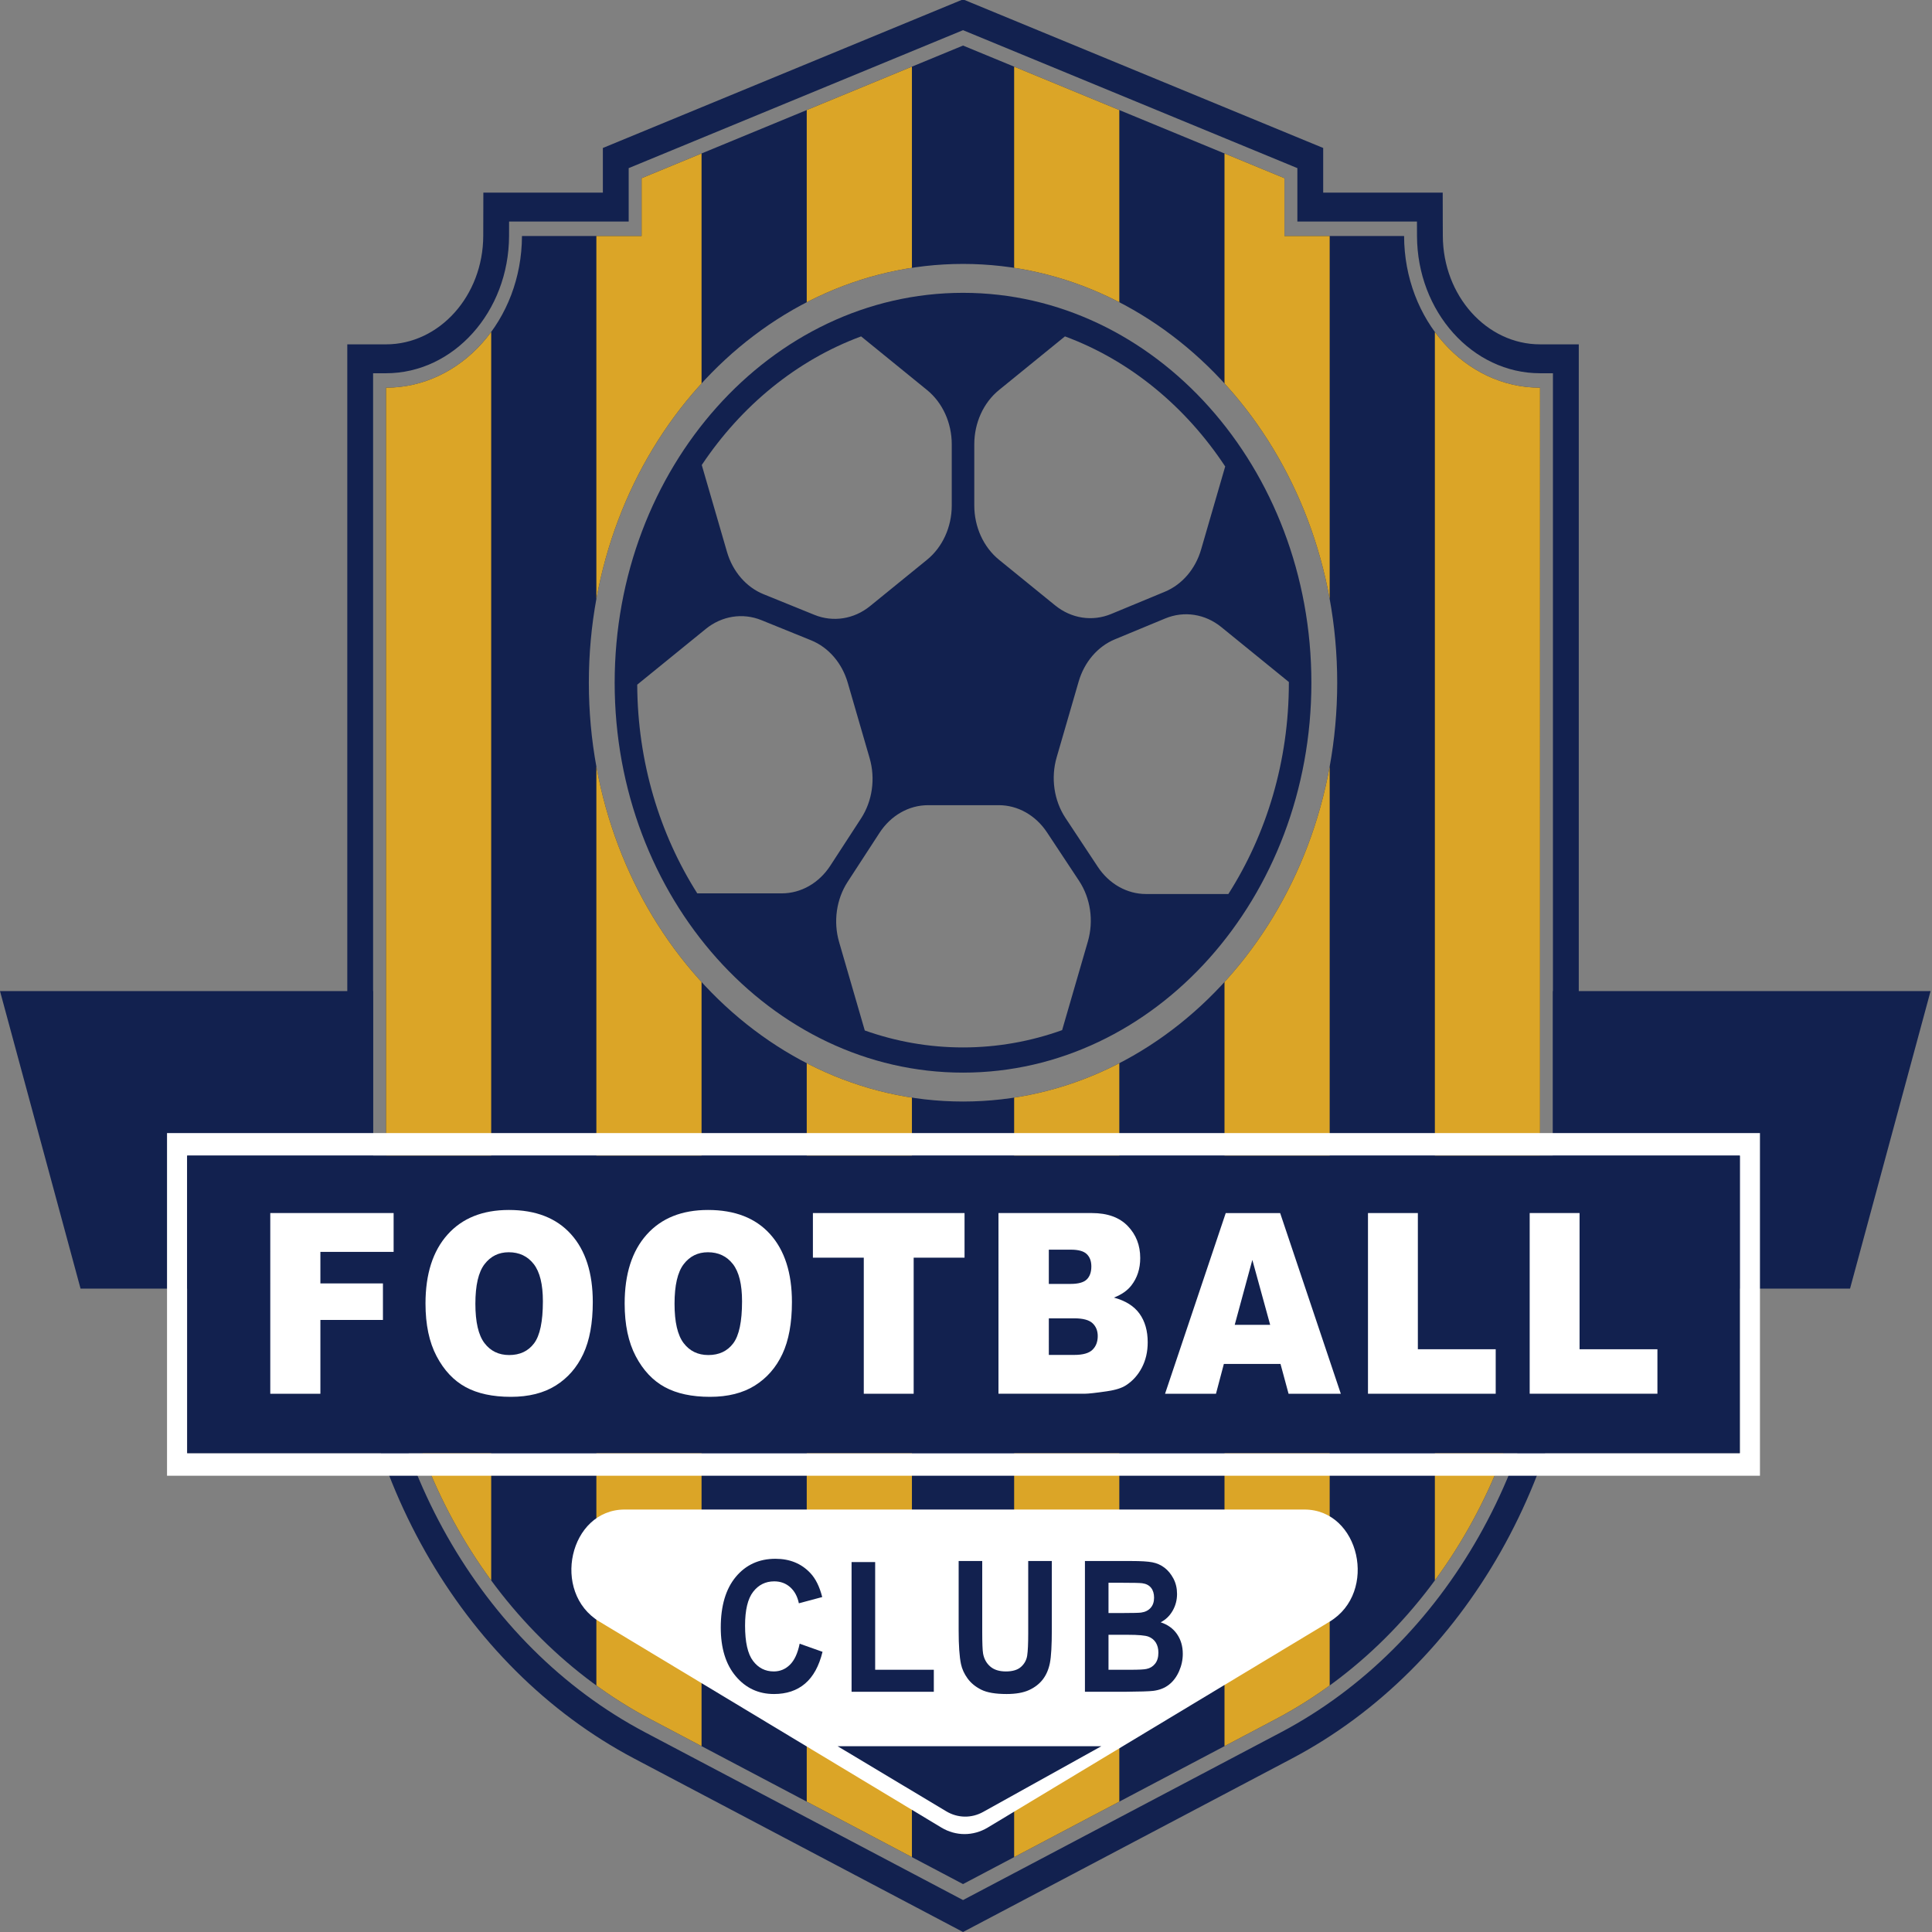 <?xml version="1.0" encoding="utf-8"?>
<!-- Generator: Adobe Illustrator 16.0.3, SVG Export Plug-In . SVG Version: 6.00 Build 0)  -->
<!DOCTYPE svg PUBLIC "-//W3C//DTD SVG 1.1//EN" "http://www.w3.org/Graphics/SVG/1.1/DTD/svg11.dtd">
<svg version="1.1" id="Capa_1" xmlns="http://www.w3.org/2000/svg" xmlns:xlink="http://www.w3.org/1999/xlink" x="0px" y="0px"
	 width="228px" height="228px" viewBox="0 0 228 228" enable-background="new 0 0 228 228" xml:space="preserve">
<rect x="0" y="0" width="228" height="228" fill="#808080" stroke="none"/>
<g>
	<g>
		<path fill="#12214F" d="M165.7,27.851h-14.119v-6.82L113.649,5.377L75.717,21.031v6.82H61.599
			c-0.028,9.892-7.2,17.903-16.045,17.903v102.022c0,23.591,12.166,45.063,31.231,55.121l36.864,19.448l36.865-19.448
			c19.064-10.059,31.229-31.53,31.229-55.121V45.754C172.9,45.754,165.727,37.743,165.7,27.851z M113.648,129.994
			c-24.348,0-44.157-22.172-44.157-49.423c0-27.253,19.809-49.425,44.157-49.425c24.35,0,44.159,22.172,44.159,49.425
			C157.808,107.822,137.998,129.994,113.648,129.994z"/>
		<path fill="#12214F" d="M113.649,3.561l39.457,16.28v6.304h14.113l0.005,1.7c0.023,8.934,6.539,16.203,14.52,16.203h1.523v103.729
			c0,24.131-12.602,46.373-32.104,56.662l-37.514,19.791l-37.514-19.791C56.632,194.15,44.03,171.908,44.03,147.777V44.048h1.524
			c7.982,0,14.496-7.269,14.521-16.203l0.004-1.7h14.113v-6.304L113.649,3.561L113.649,3.561z M113.649-0.074l-1.054,0.435
			L73.139,16.642l-1.993,0.822v2.377v2.894H60.08h-3.038l-0.009,3.4l-0.004,1.7c-0.02,7.061-5.167,12.803-11.475,12.803H44.03
			h-3.046v3.411v103.729c0,25.444,13.288,48.896,33.853,59.749l37.514,19.789l1.299,0.685l1.299-0.685l37.515-19.789
			c20.563-10.853,33.852-34.305,33.852-59.749V44.048v-3.411h-3.048h-1.523c-6.307,0-11.453-5.742-11.473-12.803l-0.007-1.7
			l-0.007-3.4h-3.038h-11.066v-2.894v-2.377l-1.994-0.822L114.703,0.36L113.649-0.074L113.649-0.074z"/>
		<path fill="#12214F" d="M113.649,126.583c22.668,0,41.111-20.641,41.111-46.012c0-25.373-18.442-46.014-41.111-46.014
			c-22.669,0-41.111,20.642-41.111,46.014C72.538,105.942,90.98,126.583,113.649,126.583z M152.102,80.571
			c0,9.288-2.65,17.892-7.14,24.934h-9.717c-2.245,0-4.355-1.19-5.69-3.208l-3.813-5.763c-1.361-2.059-1.75-4.727-1.042-7.163
			l2.595-8.94c0.67-2.306,2.245-4.141,4.274-4.982l5.944-2.463c2.22-0.921,4.704-0.539,6.619,1.02l7.969,6.479
			C152.102,80.513,152.102,80.542,152.102,80.571z M114.978,52.436c0-2.537,1.085-4.919,2.918-6.409l7.781-6.329
			c7.639,2.824,14.227,8.252,18.912,15.351l-2.844,9.8c-0.669,2.304-2.245,4.139-4.274,4.981l-6.341,2.628
			c-2.219,0.92-4.703,0.538-6.618-1.021l-6.616-5.379c-1.833-1.492-2.918-3.874-2.918-6.41V52.436z M117.87,95.021
			c2.243,0,4.354,1.191,5.689,3.209l3.779,5.713c1.362,2.06,1.751,4.728,1.043,7.164l-3.037,10.462
			c-3.69,1.321-7.619,2.041-11.696,2.041c-4.04,0-7.934-0.704-11.594-2.003l-3.029-10.432c-0.701-2.414-0.325-5.059,1.01-7.111
			l3.761-5.781c1.333-2.049,3.459-3.261,5.723-3.261H117.87z M101.621,39.698l7.781,6.329c1.833,1.49,2.917,3.873,2.917,6.409v7.213
			c0,2.536-1.084,4.918-2.917,6.41l-6.717,5.462c-1.901,1.546-4.363,1.935-6.572,1.04l-5.999-2.434
			c-2.052-0.831-3.646-2.677-4.321-5l-2.976-10.25C87.498,47.862,94.044,42.5,101.621,39.698z M75.2,80.8l8.085-6.574
			c1.901-1.546,4.364-1.935,6.573-1.04l5.863,2.378c2.052,0.833,3.647,2.678,4.321,5.001l2.584,8.903
			c0.701,2.414,0.326,5.059-1.009,7.111l-3.635,5.589c-1.333,2.049-3.46,3.26-5.723,3.26h-9.972
			C77.865,98.459,75.243,89.967,75.2,80.8z"/>
		<g>
			<defs>
				<path id="SVGID_1_" d="M165.7,27.851h-14.119v-6.82L113.649,5.377L75.717,21.031v6.82H61.599
					c-0.028,9.892-7.2,17.903-16.045,17.903v102.022c0,23.591,12.166,45.063,31.231,55.121l36.864,19.448l36.865-19.448
					c19.064-10.059,31.229-31.53,31.229-55.121V45.754C172.9,45.754,165.727,37.743,165.7,27.851z M113.648,129.994
					c-24.348,0-44.157-22.172-44.157-49.423c0-27.253,19.809-49.425,44.157-49.425c24.35,0,44.159,22.172,44.159,49.425
					C157.808,107.822,137.998,129.994,113.648,129.994z"/>
			</defs>
			<clipPath id="SVGID_2_">
				<use xlink:href="#SVGID_1_"  overflow="visible"/>
			</clipPath>
			<g clip-path="url(#SVGID_2_)">
				<rect x="45.554" y="4.277" fill="#DBA527" width="12.413" height="218.068"/>
				<rect x="70.379" y="4.277" fill="#DBA527" width="12.413" height="218.068"/>
				<rect x="95.205" y="4.277" fill="#DBA527" width="12.413" height="218.068"/>
				<rect x="119.681" y="4.277" fill="#DBA527" width="12.412" height="218.068"/>
				<rect x="144.506" y="2.045" fill="#DBA527" width="12.413" height="218.069"/>
				<rect x="169.332" y="1.934" fill="#DBA527" width="12.411" height="218.069"/>
			</g>
		</g>
	</g>
	<polygon fill="#12214F" points="44.03,152.074 9.506,152.074 0,116.96 44.03,116.96 	"/>
	<polygon fill="#12214F" points="218.327,152.074 183.267,152.074 183.267,116.96 227.832,116.96 	"/>
	<path fill="#FFFFFF" d="M205.321,136.379v35.113H22.088v-35.113H205.321L205.321,136.379z M207.697,133.718h-2.376H22.088h-2.377
		v2.661v35.113v2.661h2.377h183.233h2.376v-2.661v-35.113V133.718L207.697,133.718z"/>
	<rect x="22.088" y="136.379" fill="#12214F" width="183.233" height="35.113"/>
	<g>
		<path fill="#FFFFFF" d="M31.896,143.156h14.556v4.581H37.81v3.725h7.382v4.305H37.81v8.713h-5.914V143.156z"/>
		<path fill="#FFFFFF" d="M50.214,153.833c0-3.482,0.866-6.192,2.599-8.133c1.733-1.939,4.146-2.909,7.239-2.909
			c3.171,0,5.614,0.952,7.331,2.858c1.715,1.906,2.573,4.575,2.573,8.007c0,2.493-0.375,4.537-1.124,6.133
			c-0.749,1.595-1.832,2.836-3.249,3.723c-1.417,0.888-3.182,1.332-5.296,1.332c-2.148,0-3.926-0.384-5.334-1.149
			s-2.55-1.979-3.425-3.637C50.651,158.398,50.214,156.323,50.214,153.833z M56.101,153.86c0,2.153,0.357,3.699,1.072,4.641
			c0.715,0.94,1.688,1.411,2.918,1.411c1.264,0,2.244-0.461,2.937-1.382c0.693-0.921,1.04-2.574,1.04-4.961
			c0-2.007-0.362-3.474-1.085-4.4c-0.724-0.925-1.705-1.388-2.943-1.388c-1.188,0-2.14,0.471-2.859,1.41
			C56.46,150.132,56.101,151.689,56.101,153.86z"/>
		<path fill="#FFFFFF" d="M73.717,153.833c0-3.482,0.866-6.192,2.599-8.133c1.733-1.939,4.146-2.909,7.239-2.909
			c3.17,0,5.614,0.952,7.33,2.858c1.716,1.906,2.573,4.575,2.573,8.007c0,2.493-0.375,4.537-1.125,6.133
			c-0.749,1.595-1.832,2.836-3.249,3.723c-1.416,0.888-3.181,1.332-5.295,1.332c-2.149,0-3.927-0.384-5.335-1.149
			s-2.549-1.979-3.425-3.637C74.154,158.398,73.717,156.323,73.717,153.833z M79.604,153.86c0,2.153,0.357,3.699,1.072,4.641
			c0.715,0.94,1.687,1.411,2.917,1.411c1.265,0,2.244-0.461,2.938-1.382c0.693-0.921,1.04-2.574,1.04-4.961
			c0-2.007-0.362-3.474-1.085-4.4c-0.724-0.925-1.705-1.388-2.944-1.388c-1.187,0-2.14,0.471-2.859,1.41
			C79.963,150.132,79.604,151.689,79.604,153.86z"/>
		<path fill="#FFFFFF" d="M95.932,143.156h17.896v5.265h-6.004v16.059h-5.887v-16.059h-6.004V143.156z"/>
		<path fill="#FFFFFF" d="M117.835,143.156h11.021c1.837,0,3.248,0.509,4.231,1.527c0.983,1.017,1.474,2.276,1.474,3.781
			c0,1.261-0.35,2.342-1.052,3.243c-0.468,0.601-1.152,1.075-2.053,1.426c1.368,0.368,2.375,1.001,3.021,1.897
			c0.645,0.897,0.967,2.024,0.967,3.383c0,1.104-0.229,2.1-0.688,2.981c-0.46,0.883-1.088,1.581-1.885,2.094
			c-0.494,0.321-1.239,0.554-2.235,0.699c-1.325,0.193-2.205,0.291-2.639,0.291h-10.164V143.156z M123.774,151.518h2.562
			c0.918,0,1.557-0.177,1.916-0.53c0.361-0.354,0.54-0.865,0.54-1.534c0-0.62-0.179-1.105-0.54-1.454
			c-0.359-0.35-0.984-0.524-1.877-0.524h-2.601V151.518z M123.774,159.897h3.003c1.014,0,1.729-0.2,2.145-0.604
			c0.416-0.402,0.625-0.942,0.625-1.621c0-0.631-0.207-1.137-0.618-1.521c-0.411-0.382-1.133-0.573-2.164-0.573h-2.99V159.897z"/>
		<path fill="#FFFFFF" d="M151.115,160.96h-6.684l-0.93,3.52h-6.01l7.161-21.323h6.422l7.159,21.323h-6.166L151.115,160.96z
			 M149.896,156.348l-2.104-7.665l-2.08,7.665H149.896z"/>
		<path fill="#FFFFFF" d="M161.438,143.156h5.887v16.071h9.187v5.252h-15.073V143.156z"/>
		<path fill="#FFFFFF" d="M180.521,143.156h5.887v16.071h9.188v5.252h-15.074V143.156z"/>
	</g>
	<path fill="#FFFFFF" d="M113.828,178.143H73.727c-6.533,0-8.732,9.771-2.979,13.234l40.346,24.298c1.708,1.027,3.762,1.027,5.469,0
		l40.345-24.298c5.755-3.464,3.556-13.234-2.979-13.234H113.828z"/>
	<g>
		<path fill="#12214F" d="M94.369,193.977l2.7,0.958c-0.413,1.686-1.102,2.936-2.064,3.753c-0.962,0.818-2.183,1.227-3.663,1.227
			c-1.831,0-3.336-0.7-4.515-2.101c-1.178-1.399-1.768-3.313-1.768-5.742c0-2.567,0.592-4.563,1.778-5.985
			c1.185-1.42,2.743-2.131,4.674-2.131c1.687,0,3.057,0.559,4.11,1.675c0.627,0.659,1.097,1.605,1.411,2.841l-2.756,0.737
			c-0.163-0.799-0.503-1.432-1.02-1.896c-0.518-0.463-1.146-0.694-1.886-0.694c-1.022,0-1.851,0.41-2.488,1.232
			c-0.637,0.82-0.955,2.152-0.955,3.989c0,1.951,0.313,3.341,0.941,4.168c0.626,0.829,1.441,1.243,2.445,1.243
			c0.74,0,1.376-0.264,1.909-0.79C93.755,195.935,94.138,195.107,94.369,193.977z"/>
		<path fill="#12214F" d="M100.496,199.651v-15.307h2.784v12.708h6.922v2.599H100.496z"/>
		<path fill="#12214F" d="M113.131,184.22h2.784v8.357c0,1.326,0.035,2.187,0.103,2.58c0.12,0.63,0.404,1.137,0.852,1.52
			c0.448,0.384,1.062,0.574,1.839,0.574c0.789,0,1.387-0.18,1.788-0.543c0.401-0.36,0.643-0.804,0.724-1.33s0.121-1.401,0.121-2.621
			v-8.537h2.785v8.105c0,1.853-0.074,3.16-0.225,3.926c-0.151,0.765-0.43,1.41-0.834,1.937c-0.403,0.526-0.945,0.946-1.621,1.258
			c-0.679,0.313-1.562,0.469-2.653,0.469c-1.315,0-2.315-0.17-2.994-0.511c-0.682-0.34-1.219-0.782-1.614-1.326
			s-0.656-1.113-0.781-1.711c-0.182-0.884-0.272-2.188-0.272-3.915V184.22z"/>
		<path fill="#12214F" d="M128.033,184.22h5.512c1.091,0,1.904,0.049,2.44,0.15c0.535,0.104,1.016,0.314,1.439,0.638
			c0.423,0.323,0.775,0.752,1.059,1.289c0.281,0.538,0.423,1.14,0.423,1.807c0,0.723-0.175,1.385-0.523,1.989
			c-0.348,0.603-0.819,1.056-1.414,1.358c0.839,0.272,1.485,0.74,1.938,1.4c0.451,0.659,0.677,1.434,0.677,2.325
			c0,0.702-0.146,1.385-0.438,2.047c-0.291,0.663-0.688,1.194-1.194,1.591c-0.504,0.396-1.127,0.64-1.867,0.731
			c-0.463,0.056-1.583,0.092-3.356,0.105h-4.693V184.22z M130.817,186.786v3.57h1.824c1.084,0,1.759-0.018,2.022-0.052
			c0.476-0.064,0.851-0.249,1.123-0.554c0.274-0.305,0.409-0.707,0.409-1.205c0-0.478-0.118-0.865-0.352-1.163
			c-0.237-0.299-0.586-0.479-1.049-0.542c-0.277-0.036-1.07-0.055-2.38-0.055H130.817z M130.817,192.926v4.127h2.577
			c1.003,0,1.641-0.033,1.909-0.098c0.414-0.082,0.751-0.288,1.011-0.614c0.261-0.326,0.39-0.765,0.39-1.312
			c0-0.464-0.101-0.855-0.3-1.179c-0.202-0.321-0.491-0.559-0.87-0.706c-0.38-0.146-1.203-0.219-2.47-0.219H130.817z"/>
	</g>
	<path fill="#12214F" d="M98.845,206.073h31.132l-13.955,7.757c-1.376,0.765-3,0.737-4.355-0.075L98.845,206.073z"/>
</g>
</svg>
